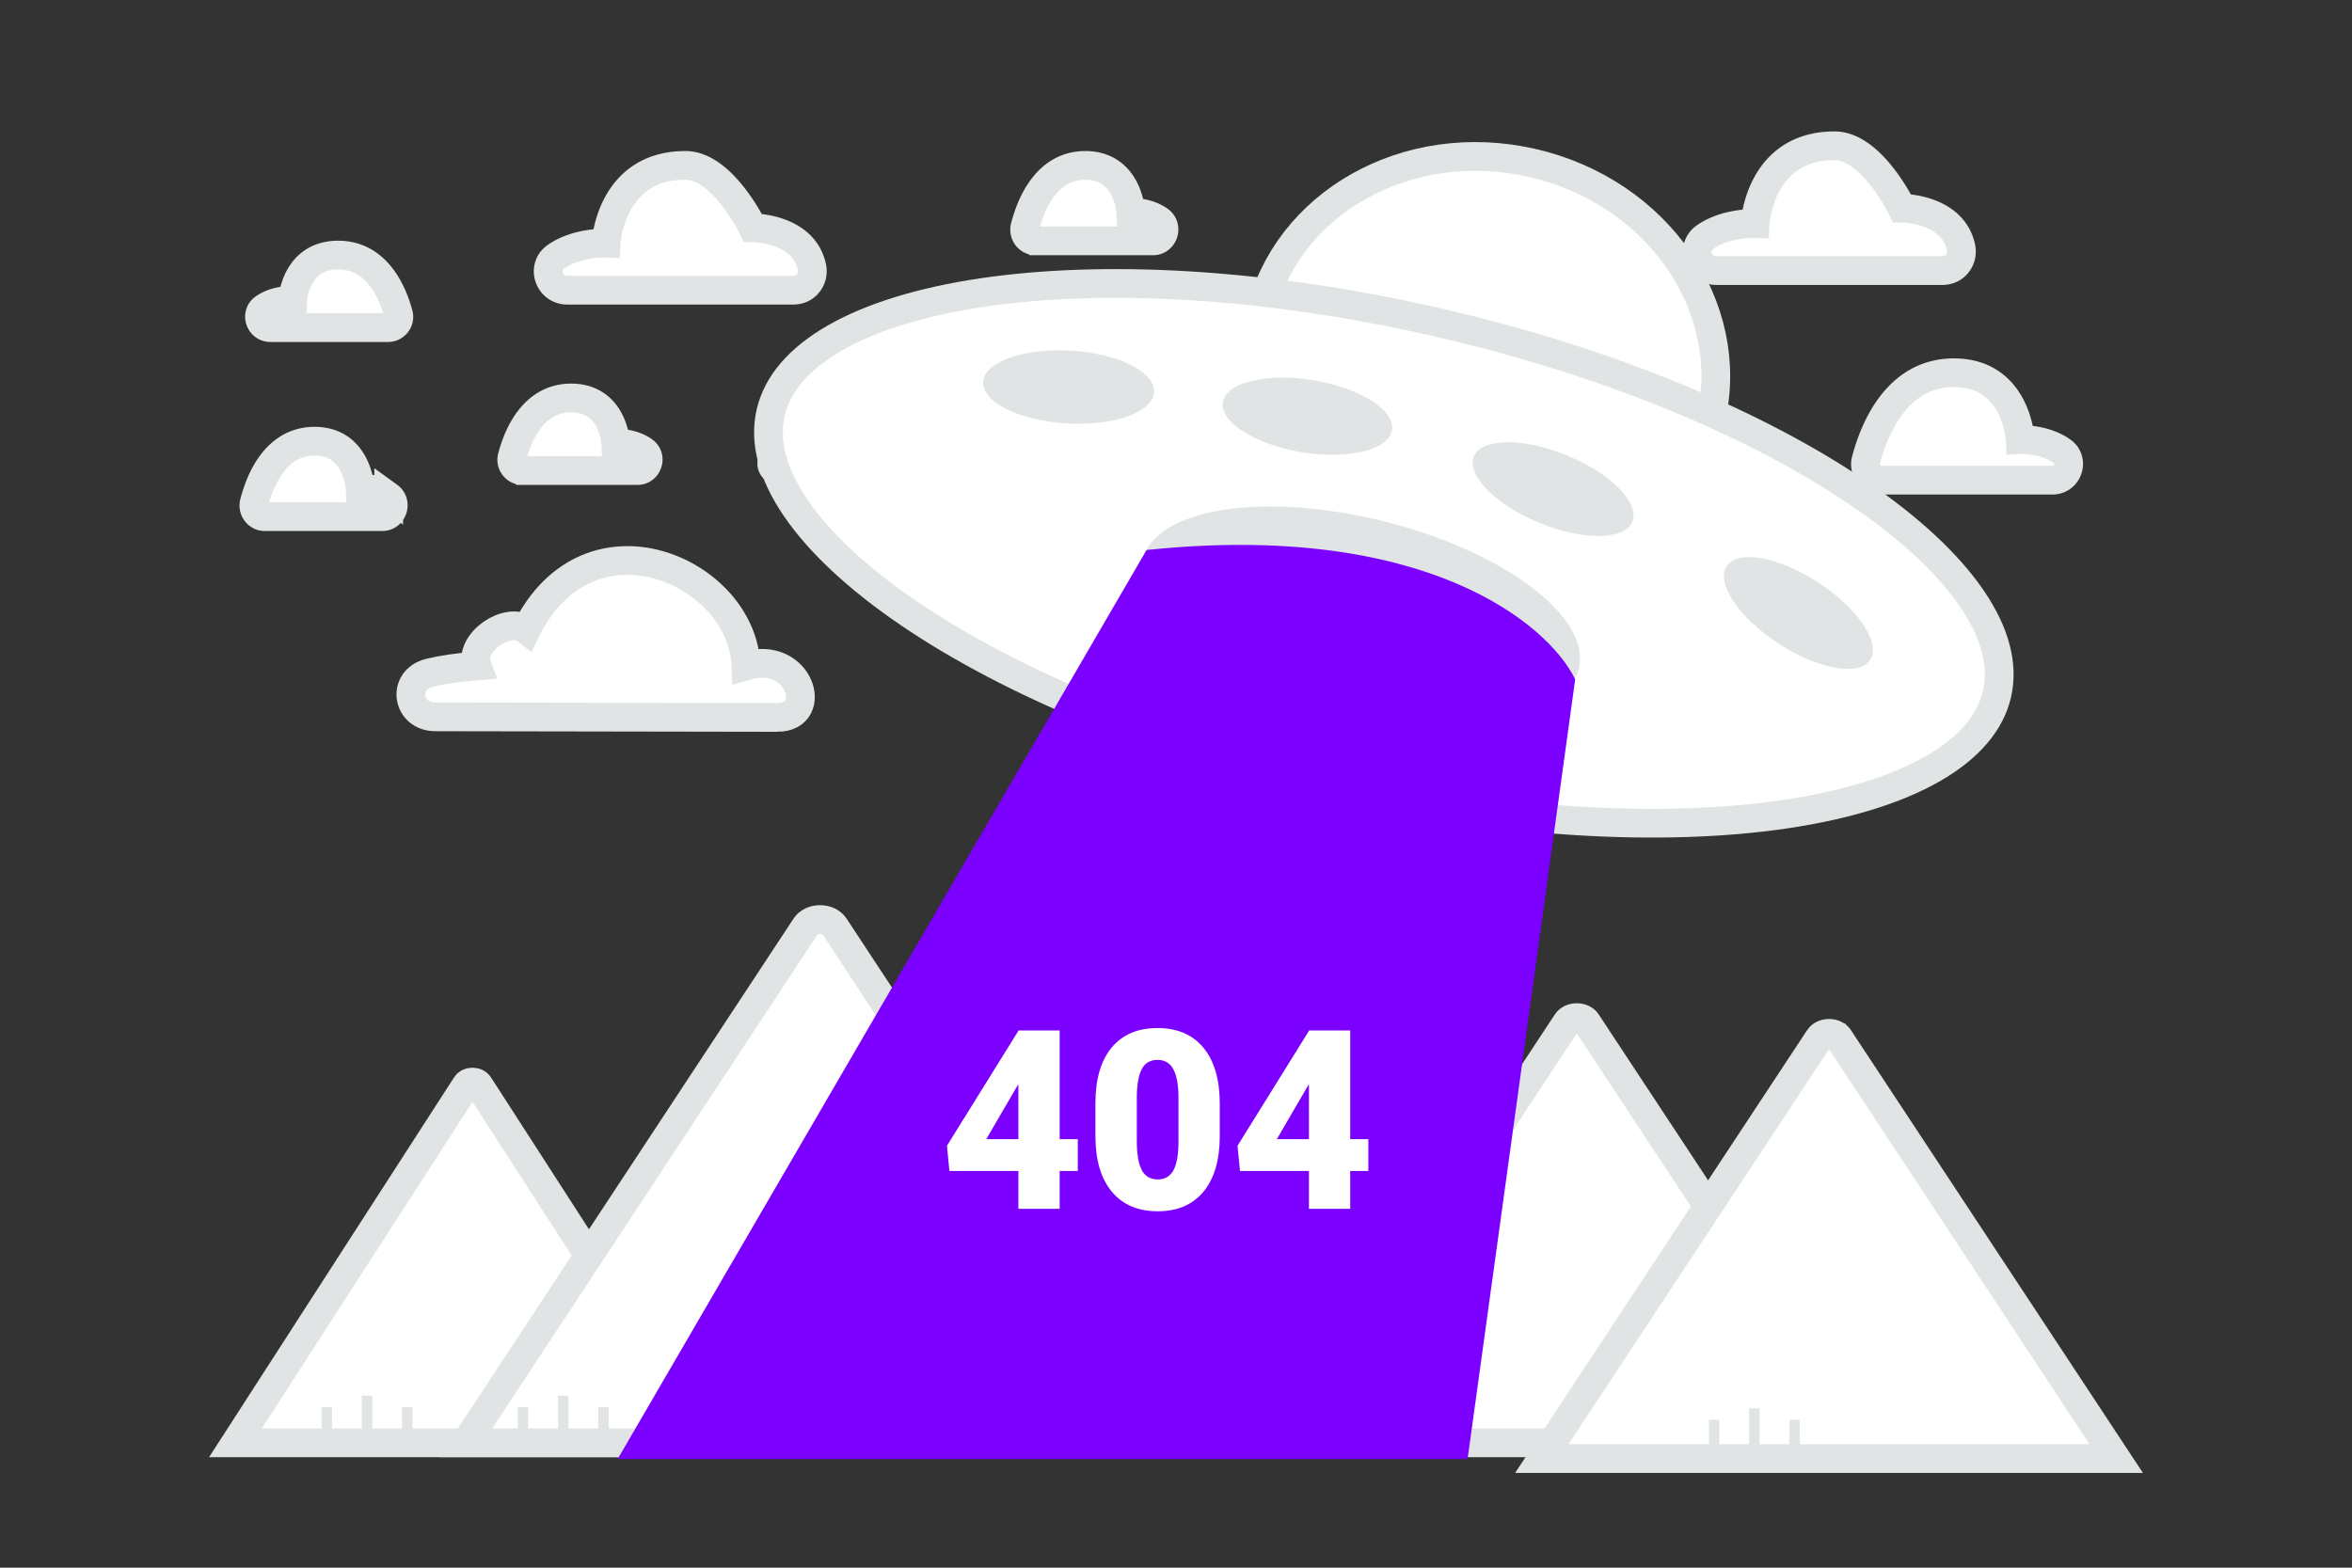 <svg width="900" height="600" viewBox="0 0 900 600" fill="none" xmlns="http://www.w3.org/2000/svg"><rect x="0" y="0" width="900" height="600" fill="#333333" stroke="none"/><path fill="transparent" d="M0 0h900v600H0z"/><path fill-rule="evenodd" clip-rule="evenodd" d="M297.448 274.58c16.342 0 8.696-25.942-12.009-19.746-1.146-36.02-59.797-62.375-84.05-13.792-6.857-5.432-22.254 4.828-18.844 13.792-7.617.65-13.609 1.532-18.271 2.7-10.765 2.698-8.634 16.924 2.462 16.825l130.712.221z" fill="#fff" stroke="#E1E4E5" stroke-width="11"/><path fill-rule="evenodd" clip-rule="evenodd" d="M297.897 183.52h65.558c5.861 0 8.387-7.651 3.59-11.044a7.406 7.406 0 0 0-.203-.144c-6.829-4.732-15.792-4.302-15.792-4.302s-1.279-25.603-25.393-25.603c-21.802 0-30.496 21.572-33.632 33.457-1.019 3.861 1.909 7.636 5.872 7.636z" fill="#fff" stroke="#E1E4E5" stroke-width="4"/><path fill-rule="evenodd" clip-rule="evenodd" d="M199.905 180.085h44.018c3.936 0 5.631-5.17 2.411-7.462a6.78 6.78 0 0 0-.137-.098c-4.585-3.197-10.603-2.907-10.603-2.907s-.859-17.299-17.05-17.299c-14.638 0-20.476 14.576-22.581 22.606-.684 2.609 1.281 5.16 3.942 5.16zm-51.457-54.696h-44.954c-4.02 0-5.751-5.169-2.462-7.462.046-.033.092-.066.139-.097 4.683-3.198 10.829-2.907 10.829-2.907s.877-17.3 17.413-17.3c14.949 0 20.911 14.576 23.061 22.607.699 2.609-1.309 5.159-4.026 5.159zm-47.122 72.348h44.954c4.019 0 5.751-5.376 2.462-7.761a7.116 7.116 0 0 0-.14-.101c-4.683-3.325-10.828-3.023-10.828-3.023s-.878-17.992-17.413-17.992c-14.95 0-20.912 15.159-23.062 23.511-.698 2.713 1.309 5.366 4.027 5.366zm202.314-86.675h-86.565c-7.008 0-10.031-8.892-4.294-12.837l.243-.166c8.167-5.5 18.886-5 18.886-5s1.531-29.754 30.369-29.754c14.257 0 25.78 23.878 25.78 23.878s19.395 0 22.605 15.003c.97 4.545-2.283 8.876-7.024 8.876zm267.981 76.9c12.054 0 6.414-19.189-8.857-14.606-.846-26.644-44.106-46.139-61.994-10.202-5.057-4.018-16.414 3.571-13.899 10.202-5.618.481-10.038 1.134-13.476 1.998-7.94 1.995-6.368 12.518 1.815 12.445l96.411.163zm148.281-4.202h65.558c5.862 0 8.387-7.65 3.591-11.044-.067-.048-.135-.097-.203-.144-6.83-4.732-15.792-4.302-15.792-4.302s-1.28-25.603-25.394-25.603c-21.802 0-30.496 21.572-33.632 33.457-1.018 3.861 1.909 7.636 5.872 7.636zm-190.99-74.652h44.017c3.936 0 5.631-5.17 2.411-7.463l-.136-.097c-4.586-3.197-10.604-2.907-10.604-2.907s-.859-17.299-17.05-17.299c-14.638 0-20.475 14.576-22.581 22.606-.684 2.609 1.282 5.16 3.943 5.16zm117.255 43.314h-44.954c-4.019 0-5.751-5.169-2.462-7.462.046-.033.092-.066.139-.097 4.683-3.198 10.829-2.907 10.829-2.907s.877-17.3 17.413-17.3c14.95 0 20.911 14.576 23.062 22.607.698 2.609-1.309 5.159-4.027 5.159zM396.253 92.181h44.954c4.02 0 5.751-5.376 2.462-7.76a5.178 5.178 0 0 0-.139-.102c-4.683-3.325-10.829-3.023-10.829-3.023s-.877-17.991-17.412-17.991c-14.95 0-20.912 15.159-23.062 23.51-.699 2.713 1.309 5.366 4.026 5.366zm347.097 11.373h-86.565c-7.008 0-10.031-8.891-4.294-12.836.08-.055.162-.112.243-.166 8.167-5.5 18.886-5.001 18.886-5.001s1.531-29.754 30.369-29.754c14.257 0 25.78 23.879 25.78 23.879s19.395 0 22.605 15.003c.97 4.545-2.283 8.875-7.024 8.875z" fill="#fff" stroke="#E1E4E5" stroke-width="11"/><path d="M178.427 415.24 90.092 552.21H271.53l-88.335-136.97c-.377-.584-1.197-1.102-2.385-1.102-1.188 0-2.007.518-2.384 1.102zm421.179-24.021L493.461 552.21h219.803L607.119 391.219c-.652-.989-1.995-1.748-3.756-1.748-1.762 0-3.105.759-3.757 1.748z" fill="#fff" stroke="#E1E4E5" stroke-width="11"/><path d="M308.254 354.592 178.148 552.21h271.298L319.341 354.592c-1.052-1.597-3.09-2.657-5.544-2.657-2.454 0-4.492 1.06-5.543 2.657zm387.874 42.656L589.982 558.239h219.804L703.641 397.248c-.653-.989-1.995-1.748-3.757-1.748s-3.104.759-3.756 1.748z" fill="#fff" stroke="#E1E4E5" stroke-width="11"/><path d="m313.797 527.647 27.941 18.038 27.587-18.038-27.587-69.676-27.941 69.676z" fill="#fff" stroke="#E1E4E5" stroke-width="11"/><path stroke="#E1E4E5" stroke-width="11" d="M345.47 509.609v48.101m-18.573-40.551 17.335 12.383"/><path d="m388.87 527.647 27.941 18.038 27.587-18.038-27.587-69.676-27.941 69.676z" fill="#fff" stroke="#E1E4E5" stroke-width="11"/><path stroke="#E1E4E5" stroke-width="11" d="M420.542 509.609v48.101m-18.573-40.551 17.335 12.383"/><path d="m463.942 520.55 34.537 22.296 34.101-22.296-34.101-86.125-34.537 86.125z" fill="#fff" stroke="#E1E4E5" stroke-width="11"/><path stroke="#E1E4E5" stroke-width="11" d="M501.793 498.254v59.457m-22.413-49.068 21.427 15.306"/><path d="M654.713 160.203c-9.777 42.649-56.035 69.318-104.166 58.285-48.132-11.033-78.155-55.188-68.379-97.837 9.776-42.65 56.034-69.318 104.166-58.285 48.132 11.033 78.155 55.187 68.379 97.837z" fill="#fff" stroke="#E1E4E5" stroke-width="11"/><path d="M764.175 265.565c-2.512 10.959-10.697 20.678-24.608 28.656-13.918 7.983-33.079 13.912-56.342 17.364-46.491 6.9-108.192 3.738-173.972-11.341-65.781-15.079-122.699-39.107-161.542-65.568-19.437-13.24-34.103-26.923-43.154-40.171-9.047-13.241-12.181-25.555-9.669-36.513 2.512-10.959 10.697-20.678 24.607-28.656 13.918-7.982 33.079-13.912 56.343-17.364 46.491-6.9 108.191-3.737 173.972 11.341 65.781 15.079 122.698 39.107 161.542 65.568 19.437 13.241 34.102 26.924 43.154 40.171 9.046 13.241 12.181 25.555 9.669 36.513z" fill="#fff" stroke="#E1E4E5" stroke-width="11"/><ellipse cx="408.929" cy="148.129" rx="32.784" ry="13.951" transform="rotate(3.397 408.929 148.129)" fill="#E1E4E5"/><ellipse cx="500.304" cy="159.289" rx="32.784" ry="13.951" transform="rotate(9.407 500.304 159.289)" fill="#E1E4E5"/><ellipse cx="594.296" cy="187.19" rx="32.784" ry="13.951" transform="rotate(22.373 594.296 187.19)" fill="#E1E4E5"/><ellipse cx="520.684" cy="235.034" rx="86.001" ry="36.596" transform="rotate(14.024 520.684 235.034)" fill="#E1E4E5"/><ellipse cx="688.16" cy="234.623" rx="32.784" ry="13.951" transform="rotate(33.15 688.16 234.623)" fill="#E1E4E5"/><path d="m236.34 558.427 202.398-347.924c106.642-11.156 153.776 28.355 164.012 49.504l-41.178 298.42H236.34z" fill="#7b00ff"/><path d="M405.479 435.978h6.937v12.187h-6.937v14.485h-15.797v-14.485h-26.391l-.937-9.656 27.328-43.969v-.14h15.797v41.578zm-28.079 0h12.282v-21l-.985 1.594-11.297 19.406zm89.344-1.219c0 9.219-2.078 16.328-6.234 21.328-4.125 5-9.953 7.5-17.485 7.5-7.593 0-13.468-2.515-17.625-7.547-4.156-5.031-6.234-12.125-6.234-21.281V422.29c0-9.218 2.063-16.328 6.188-21.328 4.156-5 10.015-7.5 17.578-7.5 7.562 0 13.422 2.516 17.578 7.547 4.156 5.031 6.234 12.141 6.234 21.328v12.422zm-15.797-14.484c0-4.907-.64-8.563-1.922-10.969-1.281-2.438-3.312-3.656-6.093-3.656-2.719 0-4.703 1.125-5.953 3.375-1.219 2.25-1.875 5.656-1.969 10.218v17.438c0 5.094.64 8.828 1.922 11.203 1.281 2.344 3.312 3.516 6.093 3.516 2.688 0 4.672-1.141 5.954-3.422 1.281-2.313 1.937-5.922 1.968-10.828v-16.875zm65.719 15.703h6.938v12.187h-6.938v14.485h-15.797v-14.485h-26.39l-.938-9.656 27.328-43.969v-.14h15.797v41.578zm-28.078 0h12.281v-21l-.984 1.594-11.297 19.406z" fill="#fff"/><path fill-rule="evenodd" clip-rule="evenodd" d="M140.44 548.412v-14.296 14.296z" fill="#fff"/><path d="M140.44 548.412v-14.296" stroke="#E1E4E5" stroke-width="4"/><path fill-rule="evenodd" clip-rule="evenodd" d="M155.835 548.412v-9.897 9.897z" fill="#fff"/><path d="M155.835 548.412v-9.897" stroke="#E1E4E5" stroke-width="4"/><path fill-rule="evenodd" clip-rule="evenodd" d="M125.043 548.412v-9.897 9.897z" fill="#fff"/><path d="M125.043 548.412v-9.897" stroke="#E1E4E5" stroke-width="4"/><path fill-rule="evenodd" clip-rule="evenodd" d="M215.512 548.412v-14.296 14.296z" fill="#fff"/><path d="M215.512 548.412v-14.296" stroke="#E1E4E5" stroke-width="4"/><path fill-rule="evenodd" clip-rule="evenodd" d="M230.908 548.412v-9.897 9.897z" fill="#fff"/><path d="M230.908 548.412v-9.897" stroke="#E1E4E5" stroke-width="4"/><path fill-rule="evenodd" clip-rule="evenodd" d="M200.116 548.412v-9.897 9.897z" fill="#fff"/><path d="M200.116 548.412v-9.897" stroke="#E1E4E5" stroke-width="4"/><path fill-rule="evenodd" clip-rule="evenodd" d="M671.309 553.296V539v14.296z" fill="#fff"/><path d="M671.309 553.296V539" stroke="#E1E4E5" stroke-width="4"/><path fill-rule="evenodd" clip-rule="evenodd" d="M686.705 553.296v-9.897 9.897z" fill="#fff"/><path d="M686.705 553.296v-9.897" stroke="#E1E4E5" stroke-width="4"/><path fill-rule="evenodd" clip-rule="evenodd" d="M655.913 553.296v-9.897 9.897z" fill="#fff"/><path d="M655.913 553.296v-9.897" stroke="#E1E4E5" stroke-width="4"/></svg>